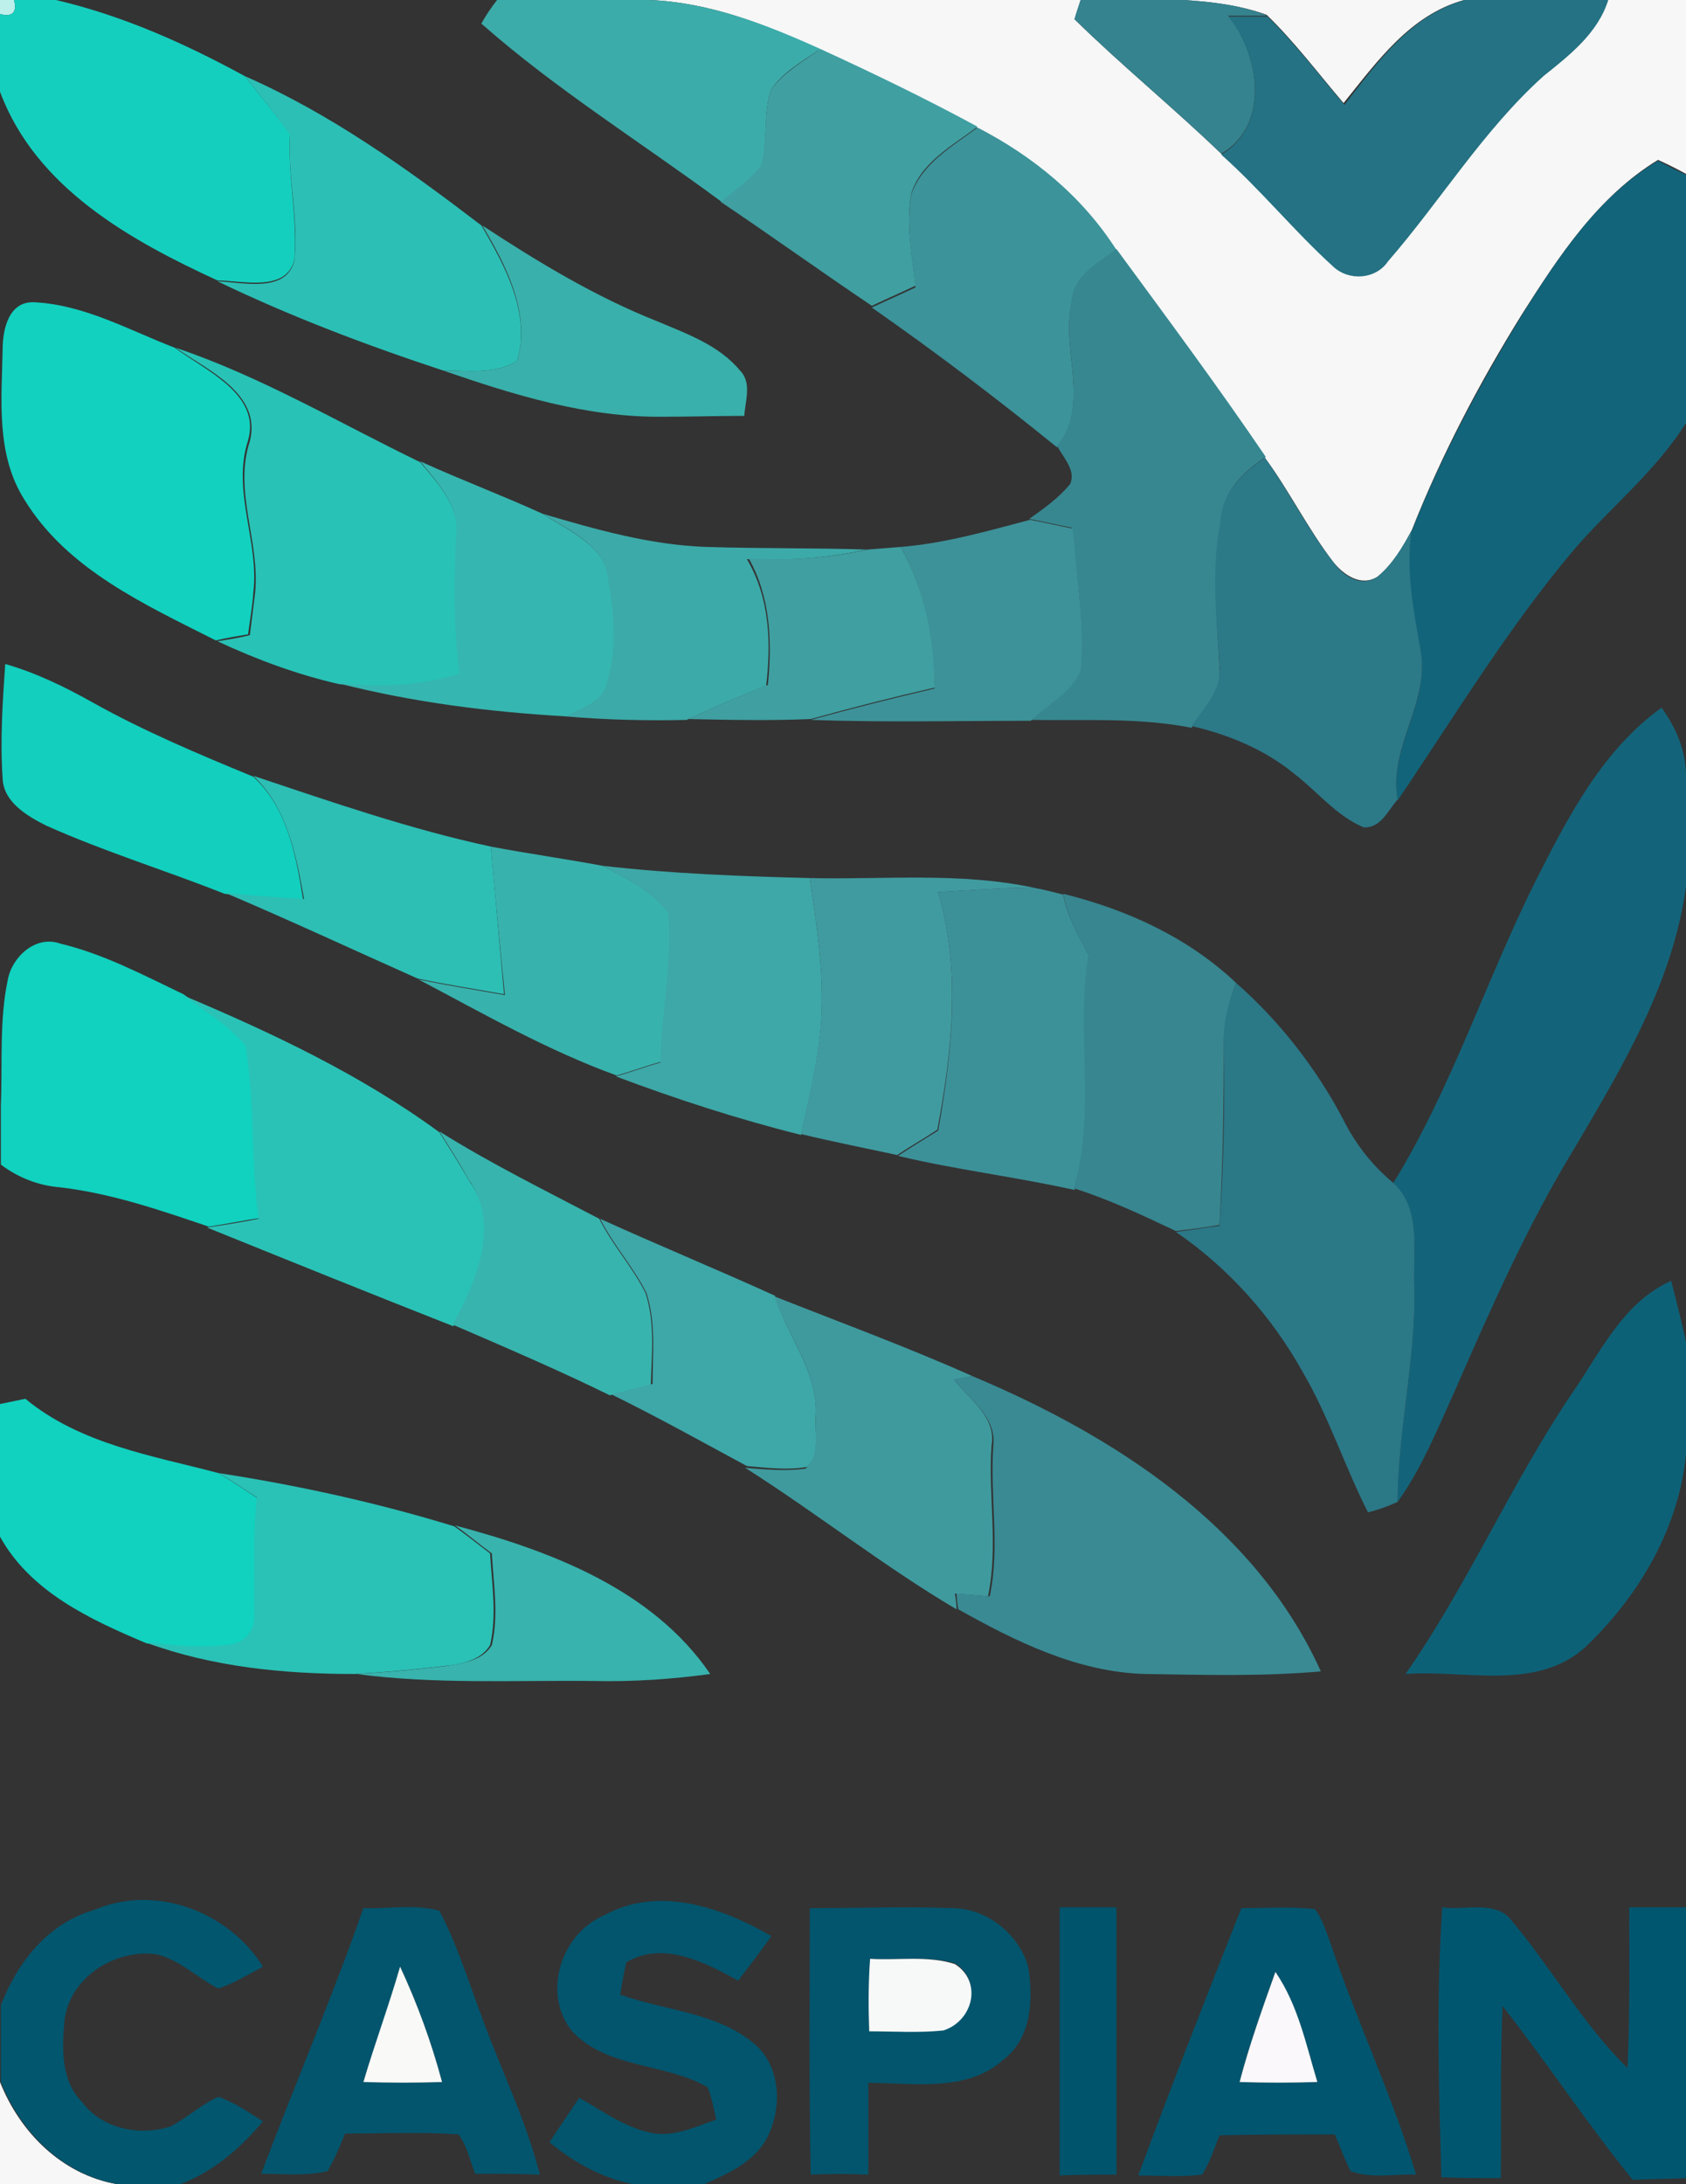 <?xml version="1.0" encoding="utf-8"?>
<!-- Generator: Adobe Illustrator 26.0.3, SVG Export Plug-In . SVG Version: 6.00 Build 0)  -->
<svg version="1.1" id="Layer_1" xmlns="http://www.w3.org/2000/svg" xmlns:xlink="http://www.w3.org/1999/xlink" x="0px" y="0px"
	 viewBox="0 0 193 250" style="enable-background:new 0 0 193 250;" xml:space="preserve">
<rect x="0" y="0" width="193" height="250" fill="#333333" stroke="none"/>
<style type="text/css">
	.st0{fill:#BDEFEB;}
	.st1{fill:#15CFBE;}
	.st2{fill:#F7F7F7;}
	.st3{fill:#3CACAA;}
	.st4{fill:#35838F;}
	.st5{fill:#247283;}
	.st6{fill:#409FA1;}
	.st7{fill:#2CBFB5;}
	.st8{fill:#3C939A;}
	.st9{fill:#12647A;}
	.st10{fill:#39B0AB;}
	.st11{fill:#378790;}
	.st12{fill:#12D1BF;}
	.st13{fill:#28C2B6;}
	.st14{fill:#36B6B0;}
	.st15{fill:#2C7988;}
	.st16{fill:#3CAAA9;}
	.st17{fill:#3D9299;}
	.st18{fill:#3F9FA1;}
	.st19{fill:#12CFBE;}
	.st20{fill:#13647A;}
	.st21{fill:#2DBEB4;}
	.st22{fill:#38B2AD;}
	.st23{fill:#3EA7A7;}
	.st24{fill:#409BA0;}
	.st25{fill:#3C9199;}
	.st26{fill:#378690;}
	.st27{fill:#11D1BF;}
	.st28{fill:#2B7887;}
	.st29{fill:#2AC2B6;}
	.st30{fill:#37B4AE;}
	.st31{fill:#3EA7A8;}
	.st32{fill:#0D6177;}
	.st33{fill:#3F9A9E;}
	.st34{fill:#398A93;}
	.st35{fill:#2AC1B6;}
	.st36{fill:#38B3AE;}
	.st37{fill:#02566E;}
	.st38{fill:#02556D;}
	.st39{fill:#00546C;}
	.st40{fill:#02556E;}
	.st41{fill:#01566F;}
	.st42{fill:#F7F8F8;}
	.st43{fill:#F9F9F8;}
	.st44{fill:#FAF8FA;}
</style>
<g id="_x23_bdefebff">
	<path class="st0" d="M0,0h1.6C2,1.4,1.4,2,0,1.6V0z"/>
</g>
<g id="_x23_15cfbeff">
	<path class="st1" d="M1.6,0h4.8C14.1,1.8,21.2,5,28,8.7c1.8,2.2,3.5,4.4,5.2,6.6c-0.3,4.8,0.9,9.6,0.5,14.4c-0.9,3.8-6,2.4-8.8,2.4
		C14.9,27.5,4.1,21.5,0,10.5V1.6C1.4,2,2,1.4,1.6,0z"/>
</g>
<g id="_x23_f7f7f7ff">
	<path class="st2" d="M74.4,0h49.3c-0.2,0.6-0.5,1.7-0.7,2.2c5.4,5.3,11.3,10.1,16.8,15.4c4.5,4,8.3,8.8,12.8,12.8
		c1.8,1.8,4.9,1.5,6.3-0.6c6-7,10.9-15,17.8-21.2c3-2.4,6.2-4.8,7.4-8.7h8.9v20c-1.1-0.6-2.1-1.1-3.2-1.6
		c-6.9,4.2-11.4,11.1-15.6,17.7c-4.9,7.9-9.2,16.1-12.6,24.7c-1,1.9-2.2,3.9-3.9,5.3c-1.9,1.2-3.9-0.2-5.1-1.7
		c-2.9-3.8-5-8.1-7.8-11.9c-5.5-8.1-11.3-15.9-17.1-23.8c-3.9-6.1-9.5-10.7-15.9-14c-5.9-3.2-11.9-6.2-18-8.9
		C87.7,2.8,81.3,0.3,74.4,0z"/>
	<path class="st2" d="M135.4,0h32.2c-6.2,1.7-10,7.1-13.8,11.8c-2.9-3.4-5.6-7-8.8-10.1C142,0.6,138.7,0.2,135.4,0z"/>
	<path class="st2" d="M0,238.3c2.3,5.8,7.1,10.6,13.4,11.7H0V238.3z"/>
</g>
<g id="_x23_3cacaaff">
	<path class="st3" d="M56.9,0h17.5c6.9,0.3,13.3,2.8,19.5,5.6c-2,1.4-4.2,2.6-5.6,4.6c-1,2.8-0.4,5.9-1.1,8.8
		c-1.3,1.6-3,2.8-4.6,4.1c-9.2-6.8-19-12.9-27.5-20.4C55.6,1.8,56.2,0.9,56.9,0z"/>
</g>
<g id="_x23_35838fff">
	<path class="st4" d="M123.7,0h11.8c3.3,0.2,6.6,0.6,9.6,1.8c-1.5,0-3,0-4.5,0c3.6,4.5,4.8,12.5-0.8,15.8
		c-5.5-5.3-11.4-10.1-16.8-15.4C123.1,1.7,123.5,0.6,123.7,0z"/>
</g>
<g id="_x23_247283ff">
	<path class="st5" d="M167.7,0h16.4c-1.2,3.8-4.4,6.3-7.4,8.7c-6.9,6.2-11.8,14.3-17.8,21.2c-1.4,2.1-4.5,2.3-6.3,0.6
		c-4.5-4.1-8.3-8.8-12.8-12.8c5.6-3.4,4.4-11.4,0.8-15.8c1.5,0,3,0,4.5,0c3.2,3.1,5.9,6.7,8.8,10.1C157.7,7.1,161.5,1.7,167.7,0z"/>
</g>
<g id="_x23_409fa1ff">
	<path class="st6" d="M88.3,10.2c1.5-2,3.7-3.2,5.6-4.6c6.1,2.8,12.1,5.7,18,8.9c-2.9,2.2-6.5,4.1-7.6,7.7c-0.6,3.5,0.1,7,0.5,10.5
		c-1.7,0.8-3.3,1.5-5,2.3c-5.8-3.9-11.5-8-17.3-11.9c1.6-1.3,3.3-2.5,4.6-4.1C87.9,16.1,87.3,13,88.3,10.2z"/>
</g>
<g id="_x23_2cbfb5ff">
	<path class="st7" d="M28,8.7c9.8,4.3,18.6,10.6,27.1,17.1c2.7,4.6,5.7,10.1,4.1,15.5c-2.5,1.6-5.7,1.1-8.5,1.1
		c-8.8-2.9-17.5-6.2-25.8-10.2c2.9,0.1,7.9,1.4,8.8-2.4c0.5-4.8-0.8-9.6-0.5-14.4C31.5,13.1,29.8,10.9,28,8.7z"/>
</g>
<g id="_x23_3c939aff">
	<path class="st8" d="M104.3,22.3c1.2-3.6,4.8-5.6,7.6-7.7c6.4,3.3,12,7.9,15.9,14c-2.1,1.6-5,3-5.1,6c-1.3,5.5,2.2,11.7-1.7,16.6
		c-6.9-5.6-13.9-10.9-21.2-16c1.7-0.8,3.3-1.5,5-2.3C104.4,29.3,103.7,25.8,104.3,22.3z"/>
</g>
<g id="_x23_12647aff">
	<path class="st9" d="M174.2,36.1c4.2-6.7,8.7-13.6,15.6-17.7c1.1,0.6,2.1,1.1,3.2,1.6v28.4c-3.5,5.6-8.7,9.7-12.9,14.6
		c-7.5,8.9-13.6,19-20.1,28.6c-1.1-6,3.8-11.3,2.6-17.2c-0.8-4.5-1.8-9.1-1-13.6C165,52.2,169.4,44,174.2,36.1z"/>
</g>
<g id="_x23_39b0abff">
	<path class="st10" d="M55.2,25.8c6.4,4.2,13,8.2,20.1,11c3.3,1.4,7,2.7,9.4,5.6c1.4,1.4,0.6,3.5,0.5,5.2c-3.1,0-6.2,0.1-9.3,0.1
		c-8.7,0.1-17.1-2.5-25.2-5.3c2.8,0,6,0.5,8.5-1.1C60.8,35.9,57.9,30.3,55.2,25.8z"/>
</g>
<g id="_x23_378790ff">
	<path class="st11" d="M122.7,34.5c0.1-3,3-4.4,5.1-6c5.8,7.9,11.6,15.7,17.1,23.8c-2.6,1.7-5,4-5.1,7.4c-1.1,5.5-0.5,11.1-0.2,16.7
		c0.3,2.8-1.8,4.8-3.2,6.9c-6.1-1.2-12.3-0.8-18.5-0.9c1.9-1.8,4.7-3.2,5.7-5.8c0.6-5.4-0.4-10.8-0.9-16.2c-1.6-0.3-3.2-0.7-4.9-1
		c1.7-1.2,3.4-2.4,4.7-4c0.7-1.6-0.8-3-1.5-4.4C124.9,46.3,121.4,40.1,122.7,34.5z"/>
</g>
<g id="_x23_12d1bfff">
	<path class="st12" d="M0.3,40c0-2.3,0.7-5.6,3.7-5.4c5.7,0.3,10.8,3.2,16,5.2c3.5,2.6,9.9,5.3,8.4,10.6c-1.9,5.8,1.3,11.6,0.6,17.4
		c-0.1,1.6-0.4,3.2-0.6,4.8c-1.2,0.2-2.4,0.4-3.7,0.7c-8.1-4.1-17-8.1-21.9-16.1C-0.5,52,0.2,45.7,0.3,40z"/>
</g>
<g id="_x23_28c2b6ff">
	<path class="st13" d="M20.1,39.8c9.8,3.3,18.7,8.6,28,13.1c2,2.4,4.5,5,4.2,8.4c-0.2,5.3-0.4,10.6,0.4,15.9
		c-4.5,1.4-9.2,1.6-13.9,1.1c-4.8-1.1-9.4-2.8-13.9-4.9c1.2-0.2,2.5-0.4,3.7-0.7c0.2-1.6,0.4-3.2,0.6-4.8c0.6-5.9-2.5-11.6-0.6-17.4
		C30,45,23.6,42.3,20.1,39.8z"/>
</g>
<g id="_x23_36b6b0ff">
	<path class="st14" d="M48.1,52.8c4.6,2.1,9.4,3.9,14,6c2.9,1.9,7,3.5,7.6,7.4c0.7,4,1.1,8.3-0.2,12.2c-0.6,2-2.9,2.7-4.6,3.6
		c-8.8-0.5-17.6-1.6-26.2-3.8c4.7,0.5,9.4,0.3,13.9-1.1c-0.7-5.3-0.6-10.6-0.4-15.9C52.6,57.8,50,55.2,48.1,52.8z"/>
</g>
<g id="_x23_2c7988ff">
	<path class="st15" d="M139.7,59.8c0.1-3.3,2.5-5.7,5.1-7.4c2.8,3.9,4.9,8.2,7.8,11.9c1.1,1.6,3.2,3,5.1,1.7
		c1.7-1.4,2.8-3.3,3.9-5.3c-0.7,4.6,0.2,9.1,1,13.6c1.2,6-3.7,11.2-2.6,17.2c-1.1,1.2-1.9,3.3-3.9,3.2c-3.1-1.3-5.3-4.1-7.9-6.1
		c-3.4-2.8-7.5-4.5-11.8-5.5c1.4-2.1,3.5-4.1,3.2-6.9C139.3,70.9,138.6,65.3,139.7,59.8z"/>
</g>
<g id="_x23_3caaa9ff">
	<path class="st16" d="M62.1,58.8c6.1,1.8,12.4,3.6,18.8,3.8c6.1,0.2,12.2,0.1,18.3,0.3c-4.5,1-9.1,1.3-13.7,1.1
		c2.6,4.4,2.8,9.5,2.2,14.5c-3.1,1.2-6.1,2.5-9.1,3.9c-4.6,0.1-9.2,0-13.8-0.4c1.7-0.9,4-1.5,4.6-3.6c1.3-3.9,0.9-8.2,0.2-12.2
		C69.1,62.3,65.1,60.7,62.1,58.8z"/>
</g>
<g id="_x23_3d9299ff">
	<path class="st17" d="M103.1,62.6c5-0.4,9.9-1.8,14.8-3.1c1.7,0.3,3.3,0.7,4.9,1c0.4,5.4,1.4,10.8,0.9,16.2c-1,2.6-3.8,3.9-5.7,5.8
		c-8.4,0-16.8,0.2-25.2-0.1c4.7-1.3,9.5-2.5,14.2-3.6C106.8,73.1,105.9,67.5,103.1,62.6z"/>
</g>
<g id="_x23_3f9fa1ff">
	<path class="st18" d="M99.3,62.9c1.3-0.1,2.5-0.2,3.8-0.3c2.8,4.9,3.8,10.5,3.9,16.1c-4.8,1.1-9.5,2.3-14.2,3.6
		c-4.7,0.2-9.3,0.1-14,0c3-1.4,6-2.7,9.1-3.9c0.5-4.9,0.3-10.1-2.2-14.5C90.2,64.2,94.8,63.9,99.3,62.9z"/>
</g>
<g id="_x23_12cfbeff">
	<path class="st19" d="M0.6,76c3.5,1,6.8,2.6,10,4.4c5.9,3.3,12.1,5.9,18.4,8.5c3.9,3.6,4.9,9,5.7,14.1c-3-0.2-6-0.3-9-0.7
		c-6.8-2.7-13.7-4.8-20.4-7.8c-2.2-1.1-4.9-2.7-5-5.4C0,84.7,0.3,80.3,0.6,76z"/>
</g>
<g id="_x23_13647aff">
	<path class="st20" d="M175.8,100.8c3.7-7.3,7.6-14.9,14.4-19.8c1.6,2.2,2.7,4.7,2.8,7.5v13c-1.5,10.9-7.2,20.5-12.7,29.8
		c-5.5,9-9.7,18.6-13.9,28.2c-1.9,4.2-3.7,8.6-6.4,12.4c0-8.2,2.1-16.3,1.9-24.5c-0.2-4,0.9-8.9-2.4-12
		C166.2,124.5,170.1,112.2,175.8,100.8z"/>
</g>
<g id="_x23_2dbeb4ff">
	<path class="st21" d="M29,88.8c9,3,17.9,6.1,27.2,8.1c0.5,5.7,1,11.3,1.5,16.9c-3.3-0.6-6.6-1.1-9.9-1.8c-7.4-3.3-14.7-6.7-22-9.8
		c3,0.3,6,0.5,9,0.7C33.9,97.9,32.9,92.5,29,88.8z"/>
</g>
<g id="_x23_38b2adff">
	<path class="st22" d="M56.2,96.9c4.2,0.8,8.5,1.4,12.8,2.2c2.7,1.4,5.6,2.9,7.6,5.3c0.5,5.7-0.8,11.4-0.9,17.1
		c-1.7,0.5-3.4,1.1-5.1,1.6c-8-2.9-15.3-7.1-22.7-11c3.3,0.7,6.6,1.2,9.9,1.8C57.2,108.2,56.7,102.6,56.2,96.9z"/>
</g>
<g id="_x23_3ea7a7ff">
	<path class="st23" d="M69,99.1c7.9,0.9,15.8,1.2,23.7,1.4c0.8,5.5,1.7,11,1.3,16.6c-0.3,4.3-1.4,8.6-2.3,12.8
		c-7.2-1.8-14.3-4.1-21.2-6.7c1.7-0.5,3.4-1.1,5.1-1.6c0.1-5.7,1.4-11.4,0.9-17.1C74.6,102,71.8,100.6,69,99.1z"/>
</g>
<g id="_x23_409ba0ff">
	<path class="st24" d="M92.7,100.5c8.5,0.2,17.2-0.7,25.6,1.1c-3.6,0-7.2,0.3-10.9,0.5c2.6,8.9,1.6,18.2-0.1,27.2
		c-1.5,1-3.1,1.9-4.6,2.9c-3.7-0.8-7.3-1.5-11-2.4c0.9-4.2,2-8.5,2.3-12.8C94.4,111.5,93.5,106,92.7,100.5z"/>
</g>
<g id="_x23_3c9199ff">
	<path class="st25" d="M107.4,102.1c3.6-0.2,7.2-0.5,10.9-0.5c1.1,0.2,2.3,0.5,3.4,0.8c0.5,2.5,1.7,4.8,3,7
		c-1.5,8.9,0.9,18.1-1.7,26.8c-6.7-1.5-13.5-2.3-20.2-3.9c1.5-1,3-1.9,4.6-2.9C109,120.3,110,111,107.4,102.1z"/>
</g>
<g id="_x23_378690ff">
	<path class="st26" d="M121.7,102.3c7.3,1.8,14.3,5,19.8,10.2c-0.8,2.2-1.4,4.4-1.4,6.7c0,7-0.1,14-0.5,21c-1.7,0.3-3.3,0.5-5,0.7
		c-3.8-1.8-7.6-3.6-11.7-4.9c2.6-8.7,0.2-17.9,1.7-26.8C123.3,107.2,122.2,104.8,121.7,102.3z"/>
</g>
<g id="_x23_11d1bfff">
	<path class="st27" d="M0.9,112.1c0.5-2.6,3.2-5.1,6-4.1c5,1.2,9.5,3.6,14.1,5.8c2.5,1.8,5.2,3.5,7.3,5.8c1,6.5,0.5,13.2,1.5,19.8
		c-2,0.3-3.9,0.7-5.9,1c-5.6-1.9-11.1-3.8-17-4.5c-2.5-0.2-4.8-1.1-6.8-2.6v-6.8C0.3,121.7-0.1,116.8,0.9,112.1z"/>
	<path class="st27" d="M0,160.7c1-0.2,1.9-0.4,2.9-0.6c6.3,5.2,14.5,6.5,22.1,8.5c1.5,0.9,3,1.9,4.5,2.9c-0.5,4.5-0.2,9-0.3,13.6
		c0.1,1.5-1.1,3-2.6,3.2c-3.2,0.5-6.5,0.1-9.8-0.2c-6.4-2.7-13.4-5.9-16.9-12.4V160.7z"/>
</g>
<g id="_x23_2b7887ff">
	<path class="st28" d="M140.1,119.2c-0.1-2.3,0.6-4.6,1.4-6.7c5,4.4,9.2,9.8,12.3,15.7c1.4,2.8,3.3,5.2,5.7,7.2c3.3,3,2.2,8,2.4,12
		c0.2,8.2-1.9,16.3-1.9,24.5c-1.1,0.5-2.2,0.9-3.4,1.2c-2.7-5.3-4.5-11-7.5-16.1c-3.5-6.3-8.5-11.9-14.5-16c1.7-0.2,3.3-0.5,5-0.7
		C140.1,133.2,140.2,126.2,140.1,119.2z"/>
</g>
<g id="_x23_2ac2b6ff">
	<path class="st29" d="M20.9,113.9c10.2,4.3,20.4,9.1,29.4,15.7c1.2,1.9,2.4,3.8,3.5,5.7c3.6,5,0.8,11.7-1.9,16.5
		c-9.4-3.7-18.8-7.5-28.2-11.3c2-0.3,3.9-0.6,5.9-1c-0.9-6.6-0.4-13.3-1.5-19.8C26.1,117.3,23.4,115.7,20.9,113.9z"/>
</g>
<g id="_x23_37b4aeff">
	<path class="st30" d="M50.3,129.5c5.9,3.7,12.2,6.8,18.3,10c1.5,3,3.8,5.5,5.3,8.5c1.1,3.4,0.7,7,0.6,10.5
		c-1.6,0.4-3.1,0.8-4.7,1.2c-5.9-2.9-12-5.5-18-8.1c2.7-4.8,5.5-11.4,1.9-16.5C52.7,133.3,51.5,131.4,50.3,129.5z"/>
</g>
<g id="_x23_3ea7a8ff">
	<path class="st31" d="M74,148c-1.5-3-3.8-5.5-5.3-8.5c6.6,3,13.4,5.8,20,8.8c1.4,4.6,4.9,8.6,4.7,13.6c-0.2,1.9,0.6,4.6-1,6
		c-2.3,0.4-4.6,0.1-6.9-0.1c-5.2-2.8-10.2-5.6-15.5-8.2c1.5-0.4,3.1-0.8,4.7-1.2C74.7,155,75.1,151.4,74,148z"/>
</g>
<g id="_x23_0d6177ff">
	<path class="st32" d="M179.8,159.7c3.3-4.7,5.9-10.6,11.5-13.1c0.6,2.3,1.2,4.7,1.7,7v12.8c-0.8,8.5-5.4,16.3-11.5,22.1
		c-5.6,5.1-13.7,2.6-20.6,3.1C168,181.4,172.9,170,179.8,159.7z"/>
</g>
<g id="_x23_3f9a9eff">
	<path class="st33" d="M93.4,162c0.2-5.1-3.2-9-4.7-13.6c7.6,3,15.2,5.8,22.6,9.1c-0.5,0.1-1.5,0.3-2.1,0.4c1.8,2.3,4.9,4.3,4.3,7.6
		c-0.4,5.7,0.8,11.5-0.4,17.2c-1.3-0.1-2.5-0.2-3.8-0.3c0.1,0.4,0.2,1.4,0.2,1.8c-8.3-4.9-16-11-24.2-16.2c2.3,0.2,4.6,0.4,6.9,0.1
		C94,166.6,93.2,163.9,93.4,162z"/>
</g>
<g id="_x23_398a93ff">
	<path class="st34" d="M109.2,157.9c0.5-0.1,1.5-0.3,2.1-0.4c16.2,6.8,32.4,17.2,39.9,33.8c-6.7,0.6-13.4,0.4-20.1,0.3
		c-7.7-0.2-14.8-3.7-21.4-7.4c-0.1-0.4-0.2-1.4-0.2-1.8c1.3,0.1,2.5,0.2,3.8,0.3c1.2-5.7,0-11.4,0.4-17.2
		C114.1,162.2,111,160.2,109.2,157.9z"/>
</g>
<g id="_x23_2ac1b6ff">
	<path class="st35" d="M25,168.6c9.1,1.4,18.2,3.4,27,6.1c1.4,1,2.8,2.1,4.1,3.1c0.2,3.5,0.8,7,0,10.5c-1.1,1.8-3.4,2.2-5.3,2.4
		c-3.4,0.4-6.8,0.7-10.2,0.9c-8.1,0-16.3-0.8-23.9-3.6c3.2,0.3,6.5,0.7,9.8,0.2c1.5-0.2,2.7-1.6,2.6-3.2c0.1-4.5-0.2-9.1,0.3-13.6
		C28,170.5,26.6,169.5,25,168.6z"/>
</g>
<g id="_x23_38b3aeff">
	<path class="st36" d="M52.1,174.6c10.9,2.9,22.6,7.3,29.2,17c-4.4,0.6-8.8,0.9-13.3,0.8c-9.1-0.1-18.2,0.4-27.2-0.8
		c3.4-0.2,6.8-0.5,10.2-0.9c1.9-0.3,4.2-0.6,5.3-2.4c0.8-3.4,0.2-7,0-10.5C54.8,176.7,53.5,175.6,52.1,174.6z"/>
</g>
<g id="_x23_02566eff">
	<path class="st37" d="M10.8,218.6c7-3,15.4,0.2,19.3,6.5c-1.7,0.9-3.3,1.9-5.1,2.5c-2.4-1.2-4.3-3.2-7-3.9
		c-4.7-0.7-9.9,2.5-10.6,7.4c-0.3,3.2-0.5,7,2,9.5c2.3,3.1,6.6,3.9,10.1,2.8c1.9-1,3.5-2.5,5.5-3.4c1.8,0.6,3.5,1.8,5.1,2.8
		c-2.6,3.1-5.7,5.8-9.5,7.2h-7.1c-6.3-1.1-11.1-5.9-13.4-11.7v-8.8C2,224.6,5.5,220.1,10.8,218.6z"/>
</g>
<g id="_x23_02556dff">
	<path class="st38" d="M41.6,218.4c2.9,0.1,5.9-0.5,8.7,0.3c2,3.8,3.3,8,4.8,12c2.2,6.1,5.1,11.9,6.7,18.2c-2.5-0.1-4.9-0.1-7.4-0.1
		c-0.6-1.5-0.9-3.1-1.9-4.5c-4.3-0.3-8.7-0.1-13-0.1c-0.6,1.5-1.2,2.9-2,4.3c-2.5,0.6-5.1,0.3-7.6,0.3
		C33.7,238.7,38,228.7,41.6,218.4 M45.8,225.1c-1.2,4.5-2.9,8.8-4.2,13.2c3,0.1,6,0.1,9,0C49.4,233.8,47.8,229.4,45.8,225.1z"/>
	<path class="st38" d="M69.2,219.2c6.2-3.4,13.4-0.9,19.1,2.4c-1.2,1.7-2.5,3.4-3.8,5.1c-3.8-2.1-8.6-4.6-12.8-2.1
		c-0.3,1.2-0.5,2.4-0.7,3.7c5,1.8,10.9,2,15.2,5.5c3.2,2.6,3.4,7.4,1.6,10.9c-1.5,2.8-4.5,4.1-7.2,5.3h-8.1
		c-3.6-0.7-6.8-2.5-9.6-4.8c1.1-1.7,2.3-3.4,3.4-5.1c2.8,1.6,5.5,3.6,8.7,4.1c2.4,0.3,4.7-0.8,7-1.6c-0.3-1.2-0.5-2.5-1-3.7
		c-4.8-2.8-11.5-2.1-15.5-6.4C62,228.2,64.2,221.3,69.2,219.2z"/>
	<path class="st38" d="M92.7,218.4c5.4,0,10.9-0.2,16.3,0c3.9,0,7.6,2.9,8.7,6.7c0.6,3.8,0.4,8.2-2.9,10.7
		c-4.2,3.7-10.2,2.6-15.4,2.6c0,3.5,0,7,0,10.5c-2.2-0.1-4.4-0.1-6.6,0C92.6,238.8,92.7,228.6,92.7,218.4 M99.6,224.2
		c-0.1,2.8-0.1,5.5-0.1,8.2c2.8,0,5.7,0.2,8.5-0.1c3.3-1.1,4.5-5.6,1.3-7.6C106.1,223.8,102.8,224.4,99.6,224.2z"/>
</g>
<g id="_x23_00546cff">
	<path class="st39" d="M121.3,218.3c2.2,0,4.3,0,6.5,0c0,10.2,0,20.4,0,30.6c-2.2,0-4.3,0-6.5,0.1
		C121.3,238.8,121.3,228.5,121.3,218.3z"/>
</g>
<g id="_x23_02556eff">
	<path class="st40" d="M142.1,218.4c2.8,0,5.6-0.2,8.4,0.1c0.9,1.1,1.3,2.6,1.8,3.9c3,8.9,7.1,17.5,9.8,26.5
		c-2.5-0.1-5.1,0.5-7.5-0.4c-0.7-1.4-1.2-2.8-1.8-4.2c-4.4,0-8.8,0-13.2,0.1c-0.6,1.5-1.1,3.1-2,4.5c-2.4,0.3-4.9,0.1-7.3,0.1
		C134.1,238.7,138.1,228.5,142.1,218.4 M146,225.7c-1.5,4.2-3,8.4-4.1,12.6c3,0.1,5.9,0.1,8.9,0C149.5,234,148.5,229.5,146,225.7z"
		/>
</g>
<g id="_x23_01566fff">
	<path class="st41" d="M165.1,218.3c2.6,0.4,6.2-0.9,8,1.6c4.6,5.5,8.1,11.8,13.2,16.8c0.3-6.1,0.2-12.3,0.2-18.4c2.2,0,4.4,0,6.6,0
		v31c-2.1,0.1-4.1,0.1-6.2,0.2c-5.2-6.4-9.8-13.4-14.9-19.9c-0.3,6.6-0.1,13.1-0.2,19.7c-2.3,0-4.5,0-6.8-0.1
		C164.7,239,164.4,228.6,165.1,218.3z"/>
</g>
<g id="_x23_f7f8f8ff">
	<path class="st42" d="M99.6,224.2c3.2,0.2,6.6-0.4,9.7,0.6c3.2,2,2.1,6.5-1.3,7.6c-2.8,0.3-5.7,0.1-8.5,0.1
		C99.4,229.7,99.4,226.9,99.6,224.2z"/>
</g>
<g id="_x23_f9f9f8ff">
	<path class="st43" d="M45.8,225.1c2,4.3,3.6,8.7,4.8,13.2c-3,0.1-6,0.1-9,0C42.9,233.9,44.5,229.6,45.8,225.1z"/>
</g>
<g id="_x23_faf8faff">
	<path class="st44" d="M146,225.7c2.6,3.8,3.5,8.3,4.8,12.6c-3,0.1-5.9,0.1-8.9,0C143,234.1,144.5,229.9,146,225.7z"/>
</g>
</svg>
